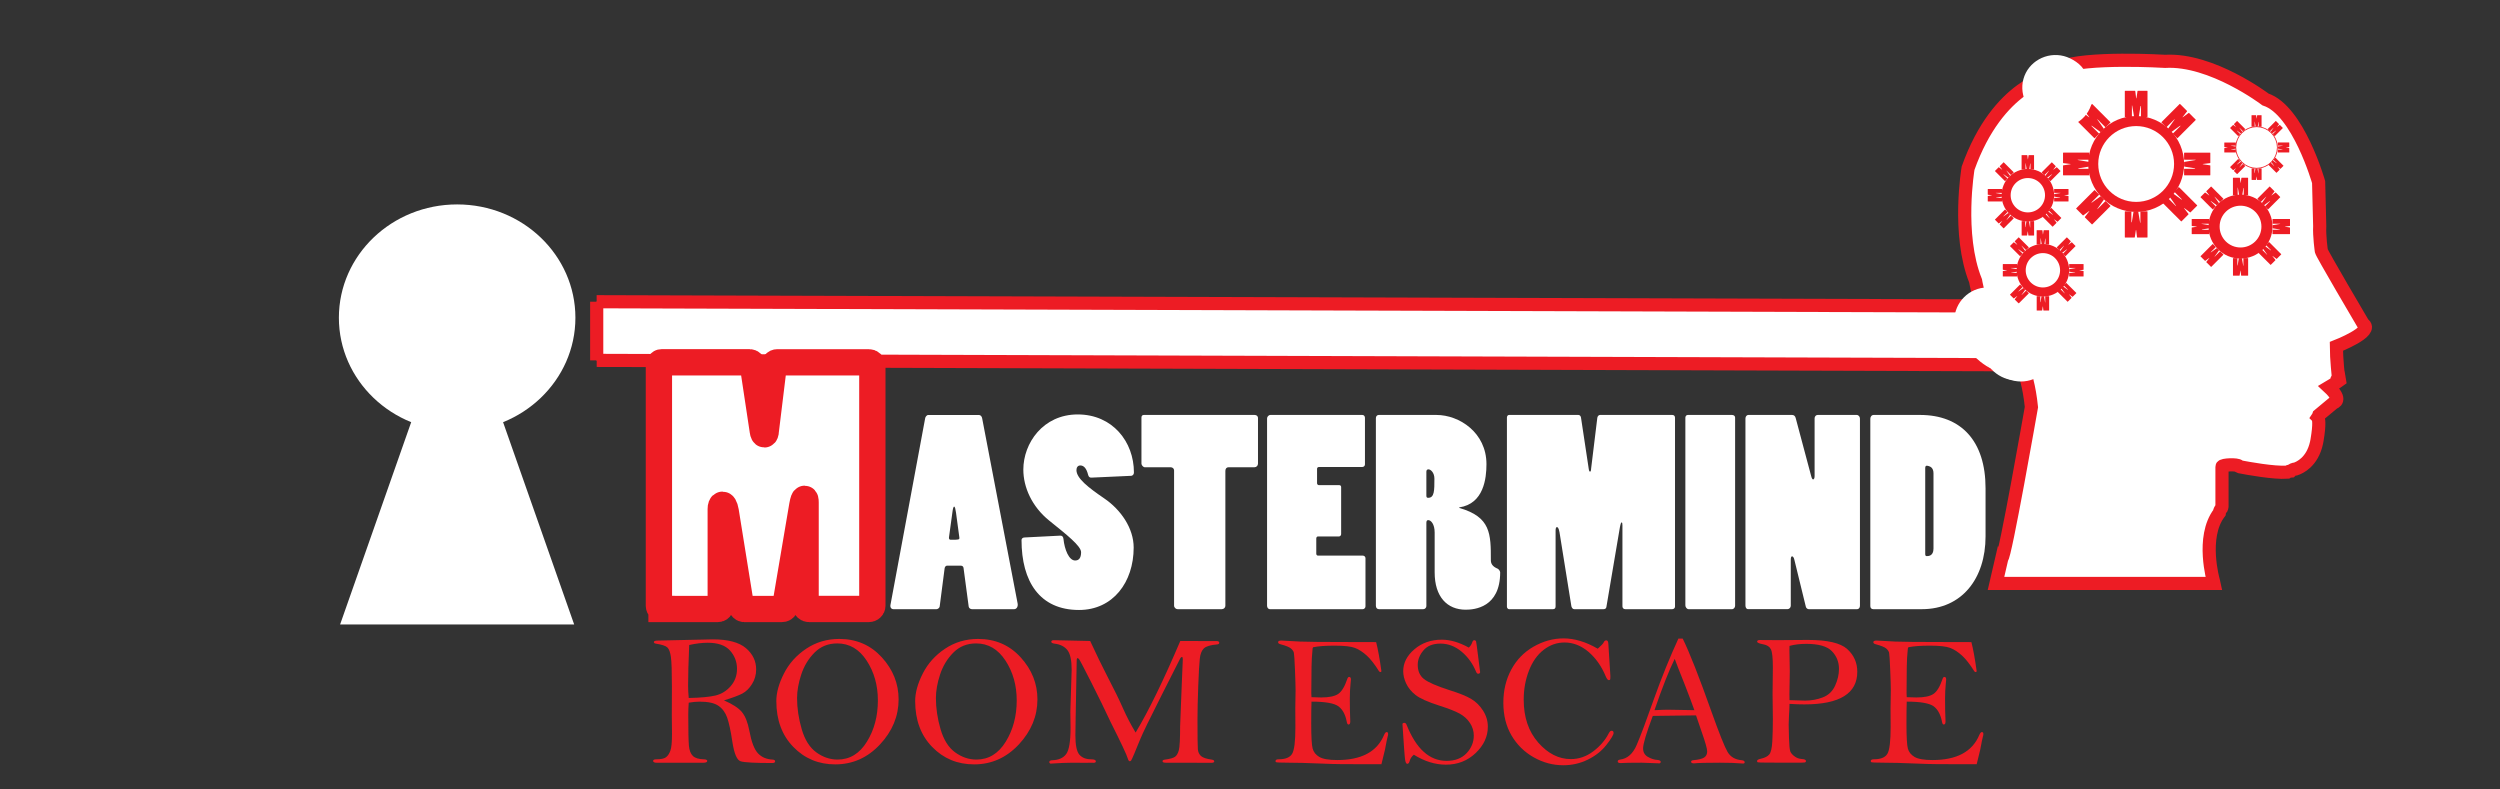 <?xml version="1.0" encoding="utf-8"?>
<!-- Generator: Adobe Illustrator 16.0.0, SVG Export Plug-In . SVG Version: 6.00 Build 0)  -->
<!DOCTYPE svg PUBLIC "-//W3C//DTD SVG 1.1//EN" "http://www.w3.org/Graphics/SVG/1.1/DTD/svg11.dtd">
<svg version="1.1" id="Layer_1" xmlns="http://www.w3.org/2000/svg" xmlns:xlink="http://www.w3.org/1999/xlink" x="0px" y="0px"
	 width="190px" height="60px" viewBox="0 0 190 60" enable-background="new 0 0 190 60" xml:space="preserve">
<rect x="0" y="0" width="190" height="60" fill="#333333" stroke="none"/>
<g>
	<ellipse fill="#FFFFFF" cx="34.743" cy="24.148" rx="8.988" ry="8.612"/>
	<polygon fill="#FFFFFF" points="34.743,22.149 39.189,34.804 43.636,47.457 34.743,47.457 25.849,47.457 30.295,34.804 	"/>
</g>
<g id="XMLID_4_">
	<g>
		<polygon fill="#FFFFFF" points="154.372,23.261 154.372,27.725 45.35,27.389 45.35,22.931 		"/>
	</g>
	<g>
		<polyline fill="none" stroke="#ED1C24" stroke-miterlimit="10" points="45.344,22.931 45.35,22.931 154.372,23.261 		"/>
		<line fill="none" stroke="#ED1C24" stroke-miterlimit="10" x1="45.35" y1="27.389" x2="154.372" y2="27.725"/>
		<line fill="none" stroke="#ED1C24" stroke-miterlimit="10" x1="45.35" y1="22.931" x2="45.35" y2="27.389"/>
		<line fill="none" stroke="#ED1C24" stroke-miterlimit="10" x1="154.372" y1="23.261" x2="154.372" y2="27.725"/>
	</g>
</g>
<path fill="#FFFFFF" stroke="#ED1C24" stroke-miterlimit="10" d="M150.145,21.348c-1.429-3.549-0.571-8.567-0.571-8.567
	c2.284-6.406,6.364-7.017,6.364-7.017c0-0.014,0.002-0.024,0.003-0.038c0.075-0.017,0.14-0.046,0.195-0.086
	c0.086-0.032,0.159-0.081,0.214-0.143c0.102-0.097,0.16-0.229,0.178-0.367c1.942-0.841,8.019-0.468,8.019-0.468
	c3.549-0.204,7.63,2.897,7.63,2.897c2.488,0.815,4.038,6.282,4.038,6.282l0.083,3.345c-0.041,0.735,0.122,1.877,0.122,1.877
	c-0.042,0.081,3.182,5.549,3.182,5.549c0.897,0.571-2.039,1.713-2.039,1.713c0,0.898,0.163,2.435,0.163,2.435
	s-0.272,0.113,0.028,0.038c0.005,0.042,0.014,0.084,0.024,0.125c-0.271,0.197-0.788,0.503-0.788,0.503
	c1.102,1.021,0.367,1.183,0.367,1.183l-1.128,0.939c0,0-0.041,0.125-0.083,0.186c0.074,0.081,0.164,0.452-0.054,1.731
	c-0.012,0.07-0.024,0.139-0.04,0.204c-0.323,1.453-1.28,1.874-1.58,1.973c-0.153,0.01-0.273,0.067-0.361,0.153
	c-0.116,0.007-0.215,0.039-0.293,0.091c-1.005,0.072-3.047-0.307-3.535-0.4c-0.034-0.022-0.072-0.042-0.113-0.057
	c-0.109-0.163-1.299-0.118-1.299,0.035v3.016c-0.004,0.019-0.007,0.038-0.011,0.058c-0.017,0.031-0.029,0.064-0.04,0.099
	c-0.085,0.093-0.136,0.214-0.152,0.34c-1.415,1.858-0.449,5.179-0.449,5.179l0.04,0.185h-16.563l0.449-1.938
	c0.204,0.163,2.243-11.464,2.243-11.464c-0.324-3.166-1.305-4.243-1.305-4.243C150.798,25.428,150.145,21.348,150.145,21.348z"/>
<g>
	<path fill="#FFFFFF" d="M74.388,31.536c0.138,0,0.236,0.118,0.256,0.257l2.696,14.072c0.04,0.217-0.059,0.434-0.275,0.434h-3.189
		c-0.118,0-0.236-0.078-0.255-0.197l-0.394-2.952c-0.02-0.099-0.098-0.158-0.196-0.158h-1.063c-0.079,0-0.158,0.079-0.176,0.197
		l-0.375,2.894c-0.02,0.139-0.158,0.217-0.256,0.217h-3.248c-0.177,0-0.275-0.138-0.236-0.335l2.638-14.191
		c0.02-0.099,0.118-0.236,0.236-0.236H74.388z M72.656,38.957c-0.04-0.276-0.079-0.453-0.138-0.453
		c-0.059,0-0.098,0.139-0.138,0.453l-0.256,1.869c-0.02,0.1,0.02,0.196,0.118,0.196c0.63,0,0.689,0,0.669-0.176L72.656,38.957z"/>
	<path fill="#FFFFFF" d="M82.932,36.3c-0.119,0-0.197-0.06-0.236-0.217c-0.118-0.472-0.315-0.709-0.591-0.709
		c-0.197,0-0.295,0.157-0.295,0.354c0,0.631,0.925,1.339,2.105,2.146c1.279,0.866,2.244,2.283,2.244,3.739
		c0,2.638-1.575,4.745-4.153,4.745c-2.992,0-4.37-2.166-4.37-5.315c0-0.099,0.079-0.196,0.236-0.196l2.716-0.139
		c0.138,0,0.216,0.079,0.236,0.256c0.079,0.788,0.413,1.634,0.886,1.634c0.276,0,0.453-0.177,0.453-0.63
		c0-0.473-1.103-1.339-2.421-2.401c-1.319-1.063-1.969-2.538-1.969-3.877c0-2.008,1.496-4.193,4.134-4.193s4.271,2.067,4.271,4.41
		c0,0.137-0.079,0.256-0.236,0.256L82.932,36.3z"/>
	<path fill="#FFFFFF" d="M89.506,46.299c-0.138,0-0.276-0.119-0.276-0.275V35.748c0-0.137-0.119-0.236-0.256-0.236h-1.968
		c-0.118,0-0.256-0.157-0.256-0.275v-3.503c0-0.118,0.06-0.197,0.177-0.197h8.424c0.138,0,0.256,0.079,0.256,0.236v3.464
		c0,0.157-0.118,0.275-0.275,0.275h-1.968c-0.137,0-0.236,0.1-0.236,0.275v10.256c0,0.137-0.119,0.256-0.276,0.256H89.506z"/>
	<path fill="#FFFFFF" d="M96.298,31.793c0-0.119,0.117-0.257,0.256-0.257h6.987c0.117,0,0.196,0.099,0.196,0.216v3.545
		c0,0.117-0.098,0.196-0.216,0.196h-3.288c-0.078,0-0.137,0.059-0.137,0.138v1.102c0,0.079,0.079,0.138,0.137,0.138h1.556
		c0.079,0,0.138,0.059,0.138,0.138v3.583c0,0.098-0.079,0.177-0.157,0.177h-1.594c-0.079,0-0.139,0.059-0.139,0.158v1.16
		c0,0.079,0.06,0.138,0.118,0.138h3.405c0.139,0,0.217,0.099,0.217,0.197v3.661c0,0.118-0.099,0.217-0.217,0.217h-7.047
		c-0.117,0-0.216-0.119-0.216-0.256V31.793z"/>
	<path fill="#FFFFFF" d="M109.17,31.536c1.732,0,3.801,1.339,3.801,3.74c0,1.063-0.198,3.012-2.068,3.286v0.04
		c2.402,0.688,2.402,1.969,2.402,3.976c0,0.236,0.098,0.473,0.531,0.649c0.099,0.06,0.177,0.197,0.177,0.275
		c0,2.677-1.969,2.835-2.617,2.835c-1.418,0-2.362-0.983-2.362-2.835v-3.03c0-0.63-0.275-0.944-0.492-0.944
		c-0.118,0-0.138,0.098-0.138,0.234v6.3c0,0.117-0.099,0.236-0.236,0.236h-3.365c-0.139,0-0.236-0.099-0.236-0.256V31.772
		c0-0.138,0.098-0.236,0.216-0.236H109.17z M108.403,37.657c0,0.138,0.039,0.177,0.138,0.177c0.474,0,0.474-0.551,0.474-1.456
		c0-0.452-0.277-0.708-0.455-0.708c-0.098,0-0.156,0.059-0.156,0.177V37.657z"/>
	<path fill="#FFFFFF" d="M114.684,46.299c-0.079,0-0.158-0.099-0.158-0.178V31.733c0-0.099,0.06-0.197,0.158-0.197h5.274
		c0.099,0,0.178,0.079,0.197,0.197l0.591,3.917c0.019,0.137,0.059,0.196,0.098,0.196s0.079-0.078,0.079-0.216l0.473-3.879
		c0.02-0.117,0.099-0.216,0.217-0.216h5.471c0.139,0,0.217,0.079,0.217,0.216v14.35c0,0.119-0.098,0.197-0.217,0.197h-3.563
		c-0.118,0-0.216-0.078-0.216-0.217v-6.161c0-0.158-0.02-0.216-0.06-0.216c-0.039,0-0.077,0.078-0.137,0.393l-1.024,6.043
		c-0.02,0.118-0.117,0.158-0.216,0.158h-2.226c-0.098,0-0.177-0.078-0.216-0.217l-0.904-5.63c-0.06-0.334-0.139-0.393-0.197-0.393
		s-0.1,0.098-0.1,0.255v5.768c0,0.139-0.059,0.217-0.196,0.217H114.684z"/>
	<path fill="#FFFFFF" d="M128.345,46.299c-0.138,0-0.257-0.138-0.257-0.295V31.733c0-0.099,0.079-0.197,0.178-0.197h3.366
		c0.137,0,0.236,0.079,0.236,0.197v14.31c0,0.118-0.1,0.256-0.236,0.256H128.345z"/>
	<path fill="#FFFFFF" d="M132.655,31.793c0-0.139,0.1-0.257,0.217-0.257h3.326c0.138,0,0.236,0.079,0.275,0.236l1.182,4.429
		c0.039,0.158,0.099,0.236,0.138,0.236c0.06,0,0.117-0.078,0.117-0.256v-4.389c0-0.139,0.099-0.257,0.236-0.257h2.953
		c0.157,0,0.257,0.138,0.257,0.275v14.231c0,0.137-0.079,0.256-0.218,0.256h-3.681c-0.079,0-0.196-0.078-0.216-0.197l-0.866-3.544
		c-0.04-0.196-0.118-0.274-0.178-0.274s-0.098,0.078-0.098,0.274v3.485c0,0.137-0.117,0.256-0.256,0.256h-2.992
		c-0.118,0-0.197-0.119-0.197-0.275V31.793z"/>
	<path fill="#FFFFFF" d="M142.38,46.299c-0.157,0-0.236-0.099-0.236-0.236V31.831c0-0.157,0.098-0.295,0.256-0.295h3.523
		c3.13,0,4.979,1.988,4.979,5.57v3.661c0,3.188-1.79,5.531-4.842,5.531H142.38z M146.945,35.966c0-0.197-0.059-0.354-0.177-0.454
		c-0.078-0.059-0.236-0.118-0.334-0.118c-0.079,0-0.117,0.06-0.117,0.178v6.534c0,0.118,0.038,0.158,0.117,0.158
		c0.117,0,0.511,0,0.511-0.571V35.966z"/>
</g>
<g>
	<path fill="#ED1C24" d="M55.022,53.229c0.654,0.282,1.108,0.579,1.365,0.889c0.256,0.31,0.445,0.787,0.566,1.433
		c0.159,0.849,0.379,1.418,0.661,1.71c0.281,0.293,0.65,0.448,1.105,0.467c0.127,0.009,0.19,0.055,0.19,0.137
		c0,0.083-0.073,0.125-0.219,0.125c-1.32,0-2.119-0.044-2.4-0.131c-0.28-0.088-0.489-0.569-0.625-1.446
		c-0.127-0.852-0.261-1.476-0.399-1.869c-0.139-0.393-0.361-0.695-0.665-0.903c-0.304-0.211-0.779-0.316-1.424-0.316
		c-0.245,0-0.523,0.027-0.833,0.078c-0.024,0.297-0.036,0.605-0.036,0.926c0,1.208,0.017,1.99,0.049,2.345
		c0.033,0.355,0.133,0.614,0.301,0.777c0.167,0.162,0.446,0.247,0.837,0.257c0.17,0.005,0.255,0.046,0.255,0.123
		c0,0.093-0.104,0.138-0.311,0.138h-3.498c-0.203,0-0.304-0.045-0.304-0.138c0-0.082,0.08-0.123,0.24-0.123
		c0.358,0,0.607-0.054,0.746-0.162c0.139-0.109,0.249-0.276,0.329-0.505s0.12-0.642,0.12-1.24l-0.014-1.44l0.007-2.195
		c0-1.122-0.024-1.862-0.075-2.225c-0.049-0.362-0.138-0.606-0.265-0.731s-0.422-0.222-0.883-0.293
		c-0.099-0.014-0.149-0.055-0.149-0.12c0-0.074,0.099-0.113,0.297-0.113l4.184-0.092c1.154,0,1.992,0.222,2.513,0.664
		c0.521,0.443,0.781,0.984,0.781,1.624c0,0.405-0.105,0.775-0.314,1.108c-0.209,0.335-0.458,0.577-0.746,0.728
		C56.12,52.863,55.658,53.034,55.022,53.229z M52.344,53.047c0.904-0.018,1.583-0.081,2.035-0.189
		c0.453-0.109,0.837-0.347,1.156-0.714c0.318-0.367,0.477-0.804,0.477-1.309c0-0.532-0.176-0.996-0.529-1.392
		c-0.354-0.396-0.919-0.594-1.697-0.594c-0.424,0-0.893,0.057-1.406,0.17c-0.057,1.296-0.085,2.328-0.085,3.095
		C52.294,52.379,52.311,52.689,52.344,53.047z"/>
	<path fill="#ED1C24" d="M59.001,53.281c0-0.638,0.193-1.335,0.58-2.096c0.386-0.762,0.951-1.389,1.692-1.883
		c0.743-0.496,1.58-0.743,2.513-0.743c1.305,0,2.382,0.467,3.233,1.399c0.85,0.934,1.275,1.998,1.275,3.195
		c0,1.271-0.471,2.413-1.414,3.424c-0.942,1.01-2.076,1.516-3.4,1.516c-1.267,0-2.331-0.442-3.19-1.329
		C59.431,55.879,59.001,54.719,59.001,53.281z M60.577,53.051c0,0.769,0.118,1.559,0.353,2.366c0.236,0.809,0.605,1.396,1.109,1.762
		s1.042,0.548,1.617,0.548c0.927,0,1.669-0.452,2.227-1.354c0.558-0.903,0.836-1.949,0.836-3.137c0-1.15-0.284-2.161-0.854-3.031
		c-0.569-0.87-1.313-1.305-2.231-1.305c-0.692,0-1.268,0.231-1.729,0.696c-0.461,0.464-0.797,1.02-1.01,1.666
		C60.683,51.907,60.577,52.504,60.577,53.051z"/>
	<path fill="#ED1C24" d="M69.553,53.281c0-0.638,0.193-1.335,0.579-2.096c0.386-0.762,0.951-1.389,1.692-1.883
		c0.743-0.496,1.58-0.743,2.513-0.743c1.305,0,2.383,0.467,3.233,1.399c0.85,0.934,1.275,1.998,1.275,3.195
		c0,1.271-0.472,2.413-1.413,3.424c-0.943,1.01-2.076,1.516-3.399,1.516c-1.268,0-2.332-0.442-3.191-1.329
		C69.983,55.879,69.553,54.719,69.553,53.281z M71.129,53.051c0,0.769,0.117,1.559,0.353,2.366c0.235,0.809,0.604,1.396,1.108,1.762
		s1.042,0.548,1.617,0.548c0.927,0,1.669-0.452,2.227-1.354c0.558-0.903,0.837-1.949,0.837-3.137c0-1.15-0.285-2.161-0.854-3.031
		c-0.57-0.87-1.313-1.305-2.231-1.305c-0.691,0-1.268,0.231-1.729,0.696c-0.461,0.464-0.798,1.02-1.01,1.666
		C71.235,51.907,71.129,52.504,71.129,53.051z"/>
	<path fill="#ED1C24" d="M82.854,48.716c0.476,1.032,0.92,1.944,1.33,2.736c0.495,0.948,0.88,1.735,1.156,2.363
		c0.276,0.626,0.598,1.247,0.966,1.859c0.977-1.616,2.108-3.937,3.396-6.959l2.813,0.007c0.099,0.015,0.148,0.059,0.148,0.131
		s-0.056,0.114-0.169,0.124c-0.5,0.042-0.833,0.142-1,0.3c-0.167,0.158-0.271,0.422-0.311,0.794
		c-0.04,0.373-0.079,1.065-0.117,2.078c-0.038,1.015-0.057,1.857-0.057,2.531c0,1.295,0.009,2.05,0.028,2.265
		c0.019,0.214,0.099,0.385,0.241,0.513c0.141,0.127,0.417,0.219,0.827,0.275c0.118,0.019,0.177,0.063,0.177,0.135
		c0,0.07-0.073,0.105-0.219,0.105l-2.75-0.008h-0.721c-0.16,0-0.24-0.037-0.24-0.112c0-0.066,0.054-0.105,0.163-0.12
		c0.396-0.052,0.658-0.125,0.788-0.219c0.13-0.095,0.226-0.263,0.29-0.506c0.064-0.243,0.096-0.848,0.096-1.814l0.134-3.395
		l0.07-1.677c0-0.128-0.019-0.191-0.056-0.191c-0.057,0-0.104,0.038-0.142,0.113l-1.4,2.766c-0.896,1.769-1.446,2.899-1.648,3.395
		l-0.439,1.068c-0.137,0.325-0.22,0.504-0.248,0.534c-0.028,0.03-0.062,0.046-0.099,0.046c-0.057,0-0.104-0.062-0.141-0.184
		c-0.084-0.293-0.521-1.222-1.309-2.787c-0.41-0.882-0.901-1.888-1.475-3.021c-0.573-1.131-0.883-1.722-0.93-1.771
		c-0.047-0.049-0.083-0.074-0.106-0.074c-0.047,0-0.071,0.06-0.071,0.177l-0.078,4.283l-0.021,1.412c0,0.749,0.103,1.239,0.307,1.47
		c0.206,0.231,0.499,0.347,0.88,0.347c0.245,0,0.367,0.053,0.367,0.156c0,0.075-0.059,0.112-0.177,0.112l-0.148-0.008l-0.46,0.008
		l-0.997-0.008c-0.434,0-0.992,0.024-1.675,0.071c-0.056-0.038-0.084-0.074-0.084-0.113c0-0.094,0.082-0.144,0.247-0.147
		c0.471-0.015,0.817-0.17,1.039-0.467s0.333-0.963,0.333-1.995l-0.015-1.245l0.099-3.154c0-0.735-0.108-1.239-0.325-1.51
		c-0.217-0.271-0.535-0.434-0.954-0.485c-0.179-0.022-0.269-0.07-0.269-0.145c0-0.082,0.066-0.123,0.199-0.123
		c0.07,0,0.155,0.001,0.254,0.007L82.854,48.716z"/>
	<path fill="#ED1C24" d="M104.586,48.8c0.137,0.528,0.271,1.269,0.403,2.22c-0.022,0.038-0.048,0.057-0.075,0.057
		c-0.032,0-0.066-0.019-0.105-0.057c-0.324-0.522-0.636-0.922-0.933-1.194c-0.298-0.273-0.596-0.468-0.896-0.583
		c-0.299-0.115-0.814-0.174-1.545-0.174c-0.688,0-1.232,0.04-1.634,0.12c-0.037,0.047-0.057,0.134-0.057,0.262
		c0,0.033-0.005,0.091-0.014,0.176c-0.047,0.376-0.071,1.396-0.071,3.062c0,0.07,0.005,0.17,0.015,0.297
		c0.358,0.013,0.604,0.021,0.735,0.021c0.595,0,1.025-0.088,1.291-0.266c0.267-0.178,0.498-0.56,0.697-1.147
		c0.032-0.099,0.079-0.148,0.14-0.148c0.089,0,0.133,0.068,0.133,0.205l-0.027,0.283c-0.039,0.373-0.058,0.758-0.058,1.154
		c0,0.643,0.012,1.221,0.036,1.735c0,0.16-0.044,0.241-0.13,0.241c-0.063,0-0.107-0.057-0.13-0.17
		c-0.099-0.556-0.307-0.956-0.624-1.202c-0.316-0.244-1.004-0.368-2.063-0.368c-0.015,0.345-0.021,0.901-0.021,1.669
		c0,0.994,0.035,1.626,0.106,1.894c0.07,0.269,0.24,0.482,0.509,0.641c0.27,0.157,0.724,0.236,1.365,0.236
		c1.834,0,3.018-0.631,3.551-1.895c0.064-0.155,0.131-0.232,0.201-0.232c0.075,0,0.112,0.052,0.112,0.155
		c0,0.057-0.012,0.117-0.035,0.184c-0.028,0.089-0.097,0.425-0.205,1.004c-0.022,0.122-0.113,0.489-0.269,1.102l-2.961-0.007
		c-0.424,0-1.047-0.018-1.869-0.053c-0.822-0.036-1.55-0.055-2.184-0.056c-0.635-0.003-0.965-0.016-0.993-0.04
		c-0.028-0.023-0.043-0.049-0.043-0.078c0-0.094,0.078-0.141,0.233-0.141c0.523,0,0.867-0.139,1.031-0.417
		c0.166-0.277,0.248-0.953,0.248-2.026l-0.007-1.447l0.021-1.356c0-0.272-0.015-0.79-0.045-1.549
		c-0.031-0.762-0.06-1.195-0.085-1.305c-0.026-0.107-0.099-0.214-0.22-0.32c-0.12-0.106-0.385-0.213-0.795-0.322
		c-0.123-0.032-0.184-0.085-0.184-0.155c0-0.085,0.082-0.127,0.247-0.127l1.441,0.078c0.51,0.023,1.76,0.035,3.754,0.035
		C103.89,48.793,104.559,48.796,104.586,48.8z"/>
	<path fill="#ED1C24" d="M111.632,49.218c0.129-0.128,0.214-0.259,0.256-0.396c0.037-0.113,0.092-0.169,0.162-0.169
		c0.037,0,0.08,0.023,0.128,0.069c0.032,0.171,0.08,0.512,0.142,1.025l0.169,1.329c0,0.084-0.052,0.127-0.155,0.127
		c-0.057,0-0.106-0.047-0.148-0.142c-0.251-0.617-0.62-1.131-1.11-1.541c-0.489-0.405-1.023-0.607-1.604-0.607
		c-0.569,0-0.999,0.172-1.289,0.516s-0.435,0.709-0.435,1.096c0,0.471,0.158,0.831,0.474,1.081s0.966,0.533,1.95,0.849
		c0.726,0.226,1.27,0.445,1.629,0.657c0.361,0.211,0.663,0.509,0.908,0.891c0.246,0.382,0.367,0.792,0.367,1.23
		c0,0.743-0.308,1.41-0.926,1.999c-0.616,0.589-1.373,0.883-2.268,0.883c-0.807,0-1.617-0.252-2.432-0.756
		c-0.16,0.133-0.264,0.289-0.312,0.467c-0.037,0.15-0.098,0.226-0.184,0.226c-0.076,0-0.129-0.096-0.162-0.289
		c-0.033-0.192-0.102-1.107-0.205-2.742c0.019-0.057,0.067-0.084,0.148-0.084c0.071,0,0.127,0.051,0.169,0.154
		c0.727,1.823,1.739,2.735,3.039,2.735c0.646,0,1.15-0.195,1.517-0.583c0.365-0.389,0.548-0.834,0.548-1.339
		c0-0.35-0.099-0.669-0.294-0.961c-0.195-0.293-0.454-0.528-0.777-0.707s-0.832-0.38-1.529-0.602
		c-0.896-0.286-1.505-0.56-1.827-0.815c-0.323-0.258-0.56-0.547-0.711-0.87c-0.15-0.322-0.226-0.635-0.226-0.936
		c0-0.627,0.284-1.184,0.852-1.668c0.567-0.486,1.264-0.729,2.089-0.729c0.311,0,0.637,0.05,0.979,0.148
		C110.903,48.864,111.261,49.015,111.632,49.218z"/>
	<path fill="#ED1C24" d="M121.428,49.303c0.26-0.231,0.409-0.388,0.445-0.468c0.048-0.113,0.116-0.169,0.205-0.169
		c0.095,0,0.146,0.085,0.156,0.254l0.156,2.467c0,0.142-0.007,0.227-0.019,0.259c-0.011,0.029-0.045,0.045-0.103,0.045
		c-0.075,0-0.155-0.102-0.24-0.304c-0.311-0.751-0.744-1.366-1.3-1.845c-0.562-0.476-1.169-0.713-1.823-0.713
		c-0.575,0-1.103,0.184-1.583,0.554s-0.855,0.898-1.121,1.583c-0.267,0.686-0.399,1.423-0.399,2.209
		c0,1.339,0.369,2.426,1.106,3.262c0.737,0.837,1.562,1.254,2.472,1.254c0.616,0,1.185-0.195,1.703-0.586s0.91-0.844,1.174-1.357
		c0.07-0.142,0.144-0.212,0.219-0.212c0.104,0,0.156,0.057,0.156,0.17c0,0.137-0.18,0.436-0.537,0.897
		c-0.359,0.462-0.829,0.837-1.411,1.124s-1.207,0.432-1.877,0.432c-0.787,0-1.536-0.201-2.244-0.603
		c-0.71-0.399-1.271-0.953-1.687-1.66c-0.414-0.706-0.621-1.535-0.621-2.488c0-0.933,0.2-1.773,0.604-2.522s0.971-1.331,1.701-1.745
		c0.731-0.414,1.486-0.623,2.265-0.623c0.414,0,0.839,0.065,1.273,0.195C120.532,48.841,120.976,49.038,121.428,49.303z"/>
	<path fill="#ED1C24" d="M127.559,48.532h0.327c0.526,1.078,1.253,2.923,2.177,5.533c0.599,1.673,1.007,2.698,1.229,3.078
		c0.221,0.379,0.579,0.59,1.069,0.633c0.156,0.014,0.234,0.066,0.234,0.154c0,0.066-0.041,0.1-0.12,0.1l-0.099-0.007
		c-0.435-0.038-0.985-0.058-1.655-0.058c-1.026,0-1.687,0.017-1.978,0.051c-0.146,0-0.22-0.043-0.22-0.128
		c0-0.061,0.055-0.099,0.163-0.112c0.4-0.038,0.678-0.106,0.83-0.205c0.152-0.1,0.229-0.255,0.229-0.467
		c0-0.203-0.144-0.709-0.431-1.52l-0.416-1.216c-0.245,0-1.34,0.015-3.286,0.042c-0.491,1.306-0.737,2.129-0.737,2.47
		c0,0.289,0.122,0.503,0.365,0.644c0.242,0.14,0.48,0.217,0.717,0.23c0.174,0.014,0.262,0.066,0.262,0.158
		c0,0.036-0.028,0.07-0.084,0.104c-0.754-0.034-1.209-0.051-1.364-0.051c-0.793,0-1.324,0.01-1.598,0.029
		c-0.151,0-0.227-0.042-0.227-0.127c0-0.075,0.065-0.123,0.197-0.142c0.542-0.07,0.957-0.438,1.244-1.103
		c0.288-0.665,0.735-1.859,1.344-3.584C126.291,51.472,126.899,49.969,127.559,48.532z M127.278,50.071
		c-0.44,0.896-0.952,2.196-1.537,3.902c0.484-0.024,0.834-0.035,1.046-0.035l1.986,0.035c-0.175-0.49-0.419-1.141-0.734-1.951
		C127.653,51.058,127.399,50.406,127.278,50.071z"/>
	<path fill="#ED1C24" d="M136.002,53.493c0,0.212-0.014,0.529-0.042,0.954c-0.014,0.208-0.021,0.417-0.021,0.628
		c0,0.16,0.009,0.506,0.025,1.036c0.016,0.53,0.049,0.861,0.098,0.993c0.05,0.132,0.158,0.26,0.326,0.381
		c0.167,0.124,0.347,0.189,0.54,0.198c0.216,0.015,0.325,0.064,0.325,0.149c0,0.065-0.033,0.104-0.099,0.116
		c-0.066,0.012-0.315,0.017-0.75,0.017l-1.943-0.006c-0.546,0-0.837-0.009-0.872-0.024c-0.036-0.018-0.053-0.048-0.053-0.096
		c0-0.075,0.088-0.132,0.268-0.17c0.316-0.07,0.536-0.181,0.66-0.331c0.126-0.151,0.202-0.475,0.23-0.972s0.043-1.07,0.043-1.72
		l-0.022-1.885l0.022-2.034c0-0.721-0.05-1.181-0.148-1.381c-0.1-0.2-0.293-0.326-0.58-0.378c-0.311-0.057-0.467-0.125-0.467-0.205
		c0-0.079,0.071-0.121,0.212-0.121l1.399,0.009l2.248-0.016c1.48,0,2.475,0.23,2.986,0.692c0.511,0.461,0.767,1.038,0.767,1.729
		c0,0.824-0.335,1.442-1.004,1.856c-0.669,0.415-1.675,0.622-3.017,0.622C136.808,53.536,136.43,53.521,136.002,53.493z
		 M136.002,53.21c0.693,0.024,1.086,0.036,1.181,0.036c0.48,0,0.933-0.082,1.356-0.248c0.423-0.164,0.734-0.46,0.93-0.888
		c0.195-0.429,0.293-0.853,0.293-1.271c0-0.531-0.181-0.982-0.541-1.352s-1.009-0.554-1.946-0.554c-0.484,0-0.909,0.053-1.272,0.155
		c-0.005,0.17-0.007,0.274-0.007,0.317l0.028,1.622l-0.028,1.729C135.995,52.844,135.997,52.994,136.002,53.21z"/>
	<path fill="#ED1C24" d="M149.826,48.8c0.137,0.528,0.271,1.269,0.403,2.22c-0.023,0.038-0.049,0.057-0.075,0.057
		c-0.034,0-0.068-0.019-0.105-0.057c-0.325-0.522-0.637-0.922-0.933-1.194c-0.299-0.273-0.597-0.468-0.896-0.583
		c-0.3-0.115-0.814-0.174-1.546-0.174c-0.688,0-1.232,0.04-1.633,0.12c-0.038,0.047-0.058,0.134-0.058,0.262
		c0,0.033-0.006,0.091-0.015,0.176c-0.047,0.376-0.069,1.396-0.069,3.062c0,0.07,0.004,0.17,0.014,0.297
		c0.358,0.013,0.604,0.021,0.735,0.021c0.595,0,1.025-0.088,1.292-0.266s0.498-0.56,0.696-1.147c0.032-0.099,0.079-0.148,0.14-0.148
		c0.089,0,0.134,0.068,0.134,0.205l-0.028,0.283c-0.038,0.373-0.057,0.758-0.057,1.154c0,0.643,0.011,1.221,0.036,1.735
		c0,0.16-0.044,0.241-0.13,0.241c-0.065,0-0.107-0.057-0.13-0.17c-0.101-0.556-0.309-0.956-0.624-1.202
		c-0.317-0.244-1.005-0.368-2.064-0.368c-0.014,0.345-0.021,0.901-0.021,1.669c0,0.994,0.035,1.626,0.105,1.894
		c0.072,0.269,0.241,0.482,0.511,0.641c0.268,0.157,0.723,0.236,1.364,0.236c1.834,0,3.018-0.631,3.55-1.895
		c0.065-0.155,0.134-0.232,0.203-0.232c0.075,0,0.112,0.052,0.112,0.155c0,0.057-0.013,0.117-0.035,0.184
		c-0.029,0.089-0.097,0.425-0.205,1.004c-0.024,0.122-0.113,0.489-0.269,1.102l-2.962-0.007c-0.425,0-1.047-0.018-1.869-0.053
		c-0.822-0.036-1.551-0.055-2.184-0.056c-0.634-0.003-0.966-0.016-0.993-0.04c-0.029-0.023-0.043-0.049-0.043-0.078
		c0-0.094,0.078-0.141,0.233-0.141c0.523,0,0.867-0.139,1.032-0.417c0.165-0.277,0.247-0.953,0.247-2.026l-0.007-1.447l0.021-1.356
		c0-0.272-0.015-0.79-0.046-1.549c-0.031-0.762-0.06-1.195-0.084-1.305c-0.027-0.107-0.1-0.214-0.221-0.32
		c-0.119-0.106-0.385-0.213-0.795-0.322c-0.122-0.032-0.184-0.085-0.184-0.155c0-0.085,0.082-0.127,0.248-0.127l1.441,0.078
		c0.509,0.023,1.76,0.035,3.753,0.035C149.129,48.793,149.798,48.796,149.826,48.8z"/>
</g>
<g>
	<path fill="#FFFFFF" stroke="#ED1C24" stroke-width="2" stroke-miterlimit="10" d="M50.277,46.282c-0.1,0-0.2-0.126-0.2-0.226
		V27.786c0-0.125,0.075-0.25,0.2-0.25h6.698c0.125,0,0.225,0.1,0.25,0.25l0.75,4.974c0.024,0.176,0.074,0.25,0.125,0.25
		c0.05,0,0.099-0.1,0.099-0.275l0.601-4.923c0.025-0.15,0.125-0.275,0.275-0.275h6.948c0.175,0,0.276,0.1,0.276,0.275v18.221
		c0,0.149-0.125,0.25-0.276,0.25h-4.523c-0.15,0-0.275-0.101-0.275-0.275v-7.823c0-0.2-0.025-0.275-0.074-0.275
		c-0.051,0-0.101,0.101-0.175,0.5l-1.3,7.673c-0.025,0.15-0.149,0.201-0.275,0.201h-2.825c-0.125,0-0.224-0.101-0.273-0.275
		l-1.15-7.148c-0.077-0.426-0.176-0.5-0.25-0.5c-0.076,0-0.126,0.125-0.126,0.324v7.324c0,0.175-0.075,0.275-0.25,0.275H50.277z"/>
</g>
<g>
	<path fill="#ED1C24" d="M155.047,22.512c0.01,0,0.015,0.006,0.015,0.017v0.426c0,0.011,0.003,0.019,0.008,0.019
		c0.004,0,0.009-0.004,0.014-0.029l0.066-0.417c0.004-0.01,0.009-0.017,0.017-0.017h0.164c0.008,0,0.016,0.003,0.017,0.012
		l0.075,0.447c0.005,0.023,0.009,0.029,0.011,0.029c0.003,0,0.005-0.004,0.005-0.017v-0.455c0-0.01,0.007-0.017,0.016-0.017h0.264
		c0.009,0,0.016,0.006,0.016,0.015v1.062c0,0.01-0.006,0.016-0.016,0.016h-0.405c-0.008,0-0.015-0.007-0.016-0.016l-0.035-0.287
		c0-0.011-0.002-0.017-0.006-0.017c-0.003,0-0.006,0.005-0.007,0.015l-0.044,0.291c-0.002,0.008-0.007,0.014-0.015,0.014h-0.391
		c-0.007,0-0.011-0.007-0.011-0.014v-1.064c0-0.006,0.005-0.014,0.011-0.014H155.047z"/>
</g>
<path fill="#FFFFFF" d="M156.493,5.101c-0.102,0-0.177,0.04-0.227,0.101c-0.042-0.007-0.086-0.007-0.131,0.002
	c-0.167,0.035-0.33,0.09-0.489,0.153c-0.003,0.001-0.006,0.003-0.009,0.004c-0.136,0.119-0.302,0.208-0.502,0.254
	c-0.072,0.043-0.146,0.086-0.221,0.128c-0.058,0.058-0.126,0.108-0.197,0.152c-0.057,0.063-0.122,0.121-0.194,0.17
	c-0.003,0.006-0.007,0.012-0.009,0.019c-0.014,0.002-0.025,0.009-0.038,0.012c-0.037,0.022-0.075,0.043-0.116,0.062l-0.001,0.001
	c-0.013,0.012-0.023,0.025-0.033,0.04c0,0.001,0,0.001-0.002,0.002c-0.009,0.014-0.017,0.028-0.024,0.044
	c0,0.002-0.001,0.003-0.002,0.005c-0.006,0.014-0.011,0.029-0.016,0.044v0.003c-0.354,0.04-0.343,0.607,0.038,0.607
	c0.159,0,0.253-0.099,0.284-0.218c0.007-0.001,0.016-0.001,0.024-0.002c0.006-0.001,0.013-0.003,0.02-0.005
	c0.013-0.004,0.024-0.007,0.037-0.012c0.007-0.003,0.014-0.006,0.02-0.009c0.01-0.005,0.019-0.011,0.026-0.016
	s0.015-0.01,0.021-0.015c0.006-0.004,0.012-0.01,0.017-0.015c0.04-0.039,0.067-0.089,0.081-0.144
	c0.063-0.011,0.124-0.039,0.176-0.083c0.208-0.173,0.465-0.27,0.686-0.427c0.032,0.002,0.065,0,0.099-0.014
	c0.159-0.063,0.32-0.118,0.489-0.153c0.058-0.013,0.105-0.044,0.144-0.087c0.016,0.003,0.032,0.005,0.051,0.005
	C156.888,5.713,156.888,5.101,156.493,5.101z"/>
<circle fill="#ED1C24" cx="162.348" cy="12.463" r="3.644"/>
<g>
	<path fill="#ED1C24" d="M162.737,8.894c-0.018,0-0.025-0.011-0.025-0.029V8.086c0-0.021-0.006-0.035-0.015-0.035
		c-0.007,0-0.018,0.009-0.026,0.054l-0.122,0.76c-0.006,0.018-0.017,0.029-0.029,0.029h-0.299c-0.015,0-0.028-0.005-0.03-0.021
		l-0.139-0.815c-0.009-0.043-0.013-0.054-0.018-0.054c-0.007,0-0.009,0.008-0.009,0.029v0.832c0,0.018-0.014,0.029-0.029,0.029
		h-0.48c-0.016,0-0.03-0.011-0.03-0.026V6.931c0-0.019,0.011-0.03,0.03-0.03h0.738c0.016,0,0.026,0.013,0.028,0.03l0.064,0.523
		c0,0.019,0.005,0.029,0.011,0.029c0.005,0,0.011-0.009,0.014-0.027l0.079-0.529c0.004-0.016,0.013-0.026,0.026-0.026h0.713
		c0.013,0,0.021,0.013,0.021,0.026V8.87c0,0.011-0.011,0.024-0.021,0.024H162.737z"/>
</g>
<g>
	<path fill="#ED1C24" d="M165.146,10.181c-0.013-0.013-0.013-0.025,0.002-0.04l0.551-0.55c0.014-0.015,0.02-0.028,0.014-0.034
		c-0.005-0.005-0.018-0.008-0.056,0.019l-0.625,0.452c-0.016,0.01-0.031,0.01-0.04,0l-0.212-0.213
		c-0.01-0.009-0.016-0.021-0.006-0.035l0.479-0.675c0.024-0.036,0.027-0.046,0.024-0.051c-0.004-0.003-0.013,0-0.027,0.015
		l-0.589,0.588c-0.012,0.013-0.029,0.012-0.04,0l-0.34-0.339c-0.012-0.011-0.015-0.029-0.002-0.04l1.369-1.37
		c0.014-0.013,0.028-0.013,0.042,0l0.522,0.522c0.011,0.011,0.01,0.028,0,0.041l-0.325,0.416c-0.014,0.013-0.018,0.023-0.014,0.028
		c0.005,0.003,0.014,0.002,0.028-0.01l0.431-0.317c0.013-0.009,0.027-0.009,0.037,0l0.504,0.503c0.01,0.01,0.006,0.024-0.004,0.033
		l-1.374,1.374c-0.007,0.008-0.024,0.01-0.031,0.002L165.146,10.181z"/>
</g>
<g>
	<path fill="#ED1C24" d="M165.992,12.853c0-0.02,0.011-0.026,0.03-0.026h0.778c0.021,0,0.033-0.005,0.033-0.013
		s-0.007-0.02-0.053-0.027l-0.759-0.122c-0.02-0.005-0.03-0.017-0.03-0.029v-0.301c0-0.014,0.006-0.027,0.021-0.03l0.815-0.138
		c0.043-0.008,0.054-0.014,0.054-0.018c0-0.005-0.008-0.008-0.029-0.008h-0.831c-0.02,0-0.03-0.014-0.03-0.03v-0.48
		c0-0.016,0.011-0.03,0.026-0.03h1.938c0.019,0,0.029,0.012,0.029,0.03v0.738c0,0.017-0.013,0.026-0.029,0.029l-0.523,0.064
		c-0.018,0-0.029,0.006-0.029,0.01c0,0.006,0.008,0.012,0.027,0.014l0.528,0.079c0.016,0.003,0.026,0.014,0.026,0.027v0.712
		c0,0.013-0.013,0.022-0.026,0.022h-1.942c-0.011,0-0.024-0.01-0.024-0.022V12.853z"/>
</g>
<g>
	<path fill="#ED1C24" d="M158.781,13.304c0,0.012-0.013,0.022-0.022,0.022h-1.943c-0.014,0-0.026-0.009-0.026-0.022v-0.712
		c0-0.013,0.011-0.023,0.026-0.027l0.528-0.079c0.02-0.002,0.027-0.008,0.027-0.014c0-0.004-0.011-0.01-0.029-0.01l-0.524-0.064
		c-0.016-0.003-0.028-0.013-0.028-0.029V11.63c0-0.018,0.011-0.03,0.028-0.03h1.938c0.018,0,0.026,0.014,0.026,0.03v0.48
		c0,0.016-0.009,0.03-0.028,0.03h-0.832c-0.021,0-0.029,0.003-0.029,0.008c0,0.004,0.011,0.01,0.054,0.018l0.815,0.138
		c0.016,0.003,0.021,0.016,0.021,0.03v0.301c0,0.012-0.009,0.024-0.028,0.029l-0.761,0.122c-0.045,0.008-0.053,0.02-0.053,0.027
		s0.013,0.013,0.034,0.013h0.779c0.02,0,0.028,0.007,0.028,0.026V13.304z"/>
</g>
<g>
	<path fill="#ED1C24" d="M161.959,16.06c0.019,0,0.026,0.011,0.026,0.03v0.779c0,0.02,0.006,0.033,0.014,0.033
		s0.018-0.007,0.026-0.053l0.122-0.759c0.006-0.019,0.017-0.03,0.029-0.03h0.3c0.014,0,0.027,0.005,0.029,0.021l0.139,0.815
		c0.008,0.043,0.014,0.054,0.02,0.054c0.004,0,0.007-0.008,0.007-0.029V16.09c0-0.019,0.014-0.03,0.03-0.03h0.48
		c0.016,0,0.029,0.011,0.029,0.026v1.938c0,0.018-0.011,0.029-0.029,0.029h-0.738c-0.017,0-0.026-0.013-0.03-0.029l-0.063-0.523
		c0-0.019-0.005-0.029-0.011-0.029s-0.012,0.008-0.014,0.026l-0.08,0.529c-0.002,0.016-0.013,0.026-0.026,0.026h-0.712
		c-0.014,0-0.021-0.013-0.021-0.026v-1.943c0-0.011,0.011-0.024,0.021-0.024H161.959z"/>
</g>
<g>
	<path fill="#ED1C24" d="M159.201,10.501c-0.009,0.007-0.025,0.005-0.033-0.002l-1.374-1.374c-0.009-0.009-0.013-0.023-0.003-0.033
		l0.503-0.503c0.01-0.009,0.025-0.009,0.039,0l0.43,0.317c0.015,0.012,0.024,0.013,0.027,0.01c0.004-0.004,0-0.015-0.013-0.028
		l-0.325-0.416c-0.009-0.013-0.011-0.03,0-0.041l0.522-0.522c0.013-0.013,0.028-0.013,0.042,0l1.369,1.37
		c0.012,0.011,0.009,0.029-0.001,0.04l-0.341,0.339c-0.011,0.012-0.027,0.013-0.042,0l-0.587-0.588
		c-0.016-0.015-0.023-0.018-0.026-0.015c-0.004,0.004,0,0.015,0.024,0.051l0.479,0.675c0.01,0.013,0.004,0.025-0.005,0.035
		l-0.213,0.213c-0.01,0.01-0.024,0.01-0.042,0l-0.624-0.452c-0.037-0.026-0.049-0.023-0.056-0.019c-0.006,0.005,0,0.019,0.016,0.034
		l0.551,0.55c0.013,0.014,0.014,0.026,0.001,0.04L159.201,10.501z"/>
</g>
<g>
	<path fill="#ED1C24" d="M165.574,14.225c0.008-0.008,0.023-0.005,0.031,0.001l1.374,1.374c0.01,0.01,0.014,0.025,0.004,0.033
		l-0.504,0.504c-0.008,0.01-0.024,0.01-0.036,0l-0.432-0.318c-0.014-0.01-0.024-0.013-0.028-0.009c-0.003,0.004,0,0.015,0.015,0.028
		l0.324,0.415c0.009,0.014,0.012,0.031,0,0.042l-0.522,0.522c-0.014,0.014-0.028,0.014-0.042,0l-1.37-1.37
		c-0.011-0.012-0.009-0.028,0.002-0.04l0.341-0.339c0.012-0.012,0.028-0.014,0.042,0l0.587,0.587
		c0.016,0.015,0.022,0.02,0.026,0.015c0.004-0.003,0-0.015-0.024-0.051l-0.479-0.674c-0.009-0.013-0.004-0.026,0.005-0.036
		l0.213-0.212c0.01-0.009,0.023-0.008,0.041,0l0.625,0.451c0.036,0.026,0.051,0.025,0.056,0.02s0-0.02-0.016-0.033l-0.55-0.551
		c-0.013-0.013-0.016-0.027-0.003-0.041L165.574,14.225z"/>
</g>
<g>
	<path fill="#ED1C24" d="M159.52,14.773c0.013,0.013,0.012,0.026-0.001,0.04l-0.551,0.551c-0.016,0.015-0.021,0.028-0.016,0.033
		c0.007,0.006,0.019,0.008,0.056-0.019l0.624-0.451c0.018-0.01,0.032-0.01,0.042-0.001l0.213,0.213
		c0.009,0.009,0.015,0.022,0.005,0.036l-0.479,0.674c-0.024,0.036-0.028,0.047-0.024,0.051c0.003,0.004,0.011,0,0.026-0.015
		l0.587-0.588c0.015-0.013,0.031-0.011,0.042,0l0.341,0.34c0.01,0.01,0.013,0.028,0.001,0.039l-1.369,1.37
		c-0.014,0.013-0.029,0.013-0.042,0l-0.522-0.522c-0.011-0.01-0.009-0.028,0-0.041l0.325-0.416c0.013-0.013,0.017-0.024,0.013-0.028
		c-0.003-0.003-0.013-0.001-0.027,0.01l-0.43,0.317c-0.014,0.01-0.029,0.01-0.039,0l-0.503-0.504
		c-0.01-0.009-0.006-0.023,0.003-0.032l1.374-1.375c0.008-0.007,0.024-0.009,0.033-0.001L159.52,14.773z"/>
</g>
<circle fill="#FFFFFF" stroke="#FFFFFF" stroke-miterlimit="10" cx="162.348" cy="12.463" r="2.382"/>
<circle fill="#ED1C24" cx="155.26" cy="20.541" r="1.997"/>
<g>
	<path fill="#ED1C24" d="M155.474,18.584c-0.01,0-0.015-0.005-0.015-0.016v-0.427c0-0.011-0.003-0.019-0.008-0.019
		c-0.003,0-0.01,0.004-0.014,0.03l-0.067,0.417c-0.003,0.01-0.009,0.016-0.016,0.016h-0.165c-0.008,0-0.015-0.002-0.017-0.011
		l-0.075-0.447c-0.004-0.024-0.008-0.03-0.011-0.03c-0.002,0-0.004,0.005-0.004,0.017v0.456c0,0.01-0.007,0.016-0.016,0.016h-0.265
		c-0.009,0-0.015-0.005-0.015-0.014v-1.063c0-0.01,0.005-0.016,0.015-0.016h0.405c0.009,0,0.015,0.007,0.018,0.016l0.033,0.288
		c0,0.01,0.003,0.016,0.007,0.016c0.002,0,0.005-0.004,0.007-0.015l0.044-0.29c0.001-0.009,0.007-0.015,0.014-0.015h0.392
		c0.007,0,0.011,0.007,0.011,0.015v1.064c0,0.006-0.006,0.013-0.011,0.013H155.474z"/>
</g>
<g>
	<path fill="#ED1C24" d="M156.793,19.291c-0.007-0.008-0.007-0.015,0.001-0.022l0.302-0.302c0.008-0.009,0.011-0.016,0.008-0.02
		c-0.002-0.002-0.009-0.003-0.03,0.011l-0.342,0.247c-0.011,0.005-0.018,0.005-0.022,0l-0.117-0.116
		c-0.006-0.005-0.008-0.012-0.003-0.02l0.263-0.369c0.014-0.02,0.015-0.026,0.014-0.028c-0.002-0.002-0.007,0-0.015,0.008
		l-0.322,0.323c-0.007,0.007-0.017,0.006-0.022,0l-0.187-0.186c-0.007-0.007-0.008-0.016-0.002-0.023l0.751-0.75
		c0.007-0.007,0.016-0.007,0.022,0l0.287,0.287c0.006,0.006,0.006,0.016,0,0.023L157.2,18.58c-0.008,0.007-0.009,0.013-0.008,0.016
		c0.002,0.002,0.008,0.001,0.017-0.005l0.234-0.175c0.007-0.004,0.016-0.004,0.021,0l0.275,0.277
		c0.005,0.004,0.003,0.012-0.002,0.018l-0.752,0.753c-0.005,0.004-0.015,0.005-0.018,0.001L156.793,19.291z"/>
</g>
<g>
	<path fill="#ED1C24" d="M157.258,20.754c0-0.01,0.005-0.014,0.016-0.014h0.427c0.012,0,0.019-0.003,0.019-0.008
		c0-0.004-0.004-0.01-0.028-0.014l-0.417-0.067c-0.011-0.003-0.016-0.008-0.016-0.016v-0.164c0-0.008,0.004-0.015,0.011-0.017
		l0.448-0.075c0.023-0.004,0.028-0.007,0.028-0.011c0-0.002-0.004-0.004-0.016-0.004h-0.456c-0.011,0-0.016-0.007-0.016-0.016
		v-0.264c0-0.009,0.005-0.016,0.014-0.016h1.063c0.01,0,0.017,0.006,0.017,0.016v0.405c0,0.009-0.008,0.015-0.017,0.016
		l-0.287,0.035c-0.011,0-0.016,0.004-0.016,0.006c0,0.003,0.004,0.005,0.014,0.007l0.29,0.044c0.009,0.002,0.016,0.007,0.016,0.014
		v0.391c0,0.007-0.008,0.011-0.016,0.011h-1.064c-0.006,0-0.013-0.006-0.013-0.011V20.754z"/>
</g>
<g>
	<path fill="#ED1C24" d="M153.305,21.002c0,0.005-0.007,0.011-0.013,0.011h-1.063c-0.009,0-0.016-0.004-0.016-0.011v-0.391
		c0-0.007,0.006-0.012,0.016-0.014l0.289-0.044c0.011-0.001,0.015-0.003,0.015-0.007c0-0.002-0.006-0.006-0.017-0.006l-0.286-0.035
		c-0.01-0.001-0.017-0.007-0.017-0.016v-0.405c0-0.01,0.006-0.016,0.017-0.016h1.062c0.009,0,0.014,0.007,0.014,0.016v0.264
		c0,0.009-0.005,0.016-0.016,0.016h-0.456c-0.011,0-0.016,0.002-0.016,0.004c0,0.004,0.006,0.006,0.029,0.011l0.447,0.075
		c0.009,0.002,0.011,0.009,0.011,0.017v0.164c0,0.008-0.005,0.013-0.016,0.016l-0.416,0.067c-0.025,0.004-0.029,0.01-0.029,0.014
		c0,0.005,0.007,0.008,0.02,0.008h0.426c0.011,0,0.016,0.004,0.016,0.014V21.002z"/>
</g>
<g>
	<path fill="#ED1C24" d="M153.535,19.465c-0.005,0.004-0.015,0.003-0.018-0.001l-0.753-0.753c-0.005-0.005-0.008-0.013-0.003-0.018
		l0.276-0.277c0.006-0.004,0.014-0.004,0.021,0l0.236,0.175c0.009,0.006,0.014,0.007,0.016,0.005c0.002-0.002,0-0.009-0.007-0.016
		l-0.18-0.227c-0.005-0.007-0.005-0.017,0-0.023l0.287-0.287c0.007-0.007,0.016-0.007,0.022,0l0.752,0.75
		c0.005,0.007,0.004,0.016-0.002,0.023l-0.186,0.186c-0.007,0.006-0.016,0.007-0.023,0l-0.322-0.323
		c-0.009-0.008-0.013-0.01-0.015-0.008c-0.002,0.001,0,0.008,0.013,0.028l0.264,0.369c0.005,0.008,0.002,0.015-0.003,0.02
		l-0.117,0.116c-0.005,0.005-0.013,0.005-0.022,0l-0.342-0.247c-0.021-0.014-0.028-0.013-0.03-0.011
		c-0.004,0.004,0,0.011,0.008,0.02l0.301,0.302c0.008,0.007,0.009,0.014,0.002,0.022L153.535,19.465z"/>
</g>
<g>
	<path fill="#ED1C24" d="M157.028,21.506c0.004-0.004,0.014-0.003,0.018,0.002l0.752,0.752c0.005,0.005,0.008,0.014,0.004,0.019
		l-0.277,0.275c-0.006,0.005-0.014,0.005-0.021,0l-0.235-0.174c-0.009-0.006-0.015-0.007-0.016-0.004
		c-0.002,0.001,0,0.008,0.007,0.015l0.179,0.228c0.005,0.007,0.005,0.017,0,0.023l-0.287,0.286c-0.007,0.008-0.015,0.008-0.021,0
		l-0.752-0.75c-0.006-0.006-0.005-0.015,0.001-0.022l0.188-0.187c0.006-0.006,0.015-0.007,0.021,0l0.322,0.322
		c0.009,0.009,0.013,0.011,0.015,0.009c0.002-0.002,0-0.009-0.013-0.028l-0.263-0.37c-0.006-0.007-0.002-0.014,0.003-0.019
		l0.116-0.117c0.005-0.004,0.014-0.004,0.022,0l0.342,0.248c0.021,0.014,0.028,0.013,0.032,0.01c0.002-0.003,0-0.011-0.009-0.02
		l-0.302-0.301c-0.007-0.007-0.009-0.015-0.002-0.022L157.028,21.506z"/>
</g>
<g>
	<path fill="#ED1C24" d="M153.71,21.807c0.007,0.007,0.006,0.014-0.002,0.021l-0.301,0.303c-0.008,0.008-0.012,0.015-0.008,0.019
		c0.002,0.003,0.009,0.004,0.03-0.011l0.342-0.247c0.01-0.005,0.018-0.005,0.022,0l0.117,0.116c0.005,0.005,0.008,0.013,0.003,0.02
		l-0.264,0.37c-0.013,0.019-0.015,0.025-0.013,0.027c0.002,0.003,0.006,0,0.015-0.008l0.322-0.323c0.008-0.006,0.017-0.005,0.023,0
		l0.186,0.187c0.006,0.006,0.007,0.016,0.002,0.022l-0.752,0.75c-0.007,0.007-0.016,0.007-0.022,0l-0.287-0.286
		c-0.005-0.007-0.005-0.016,0-0.022l0.18-0.228c0.007-0.007,0.009-0.013,0.007-0.015c-0.002-0.002-0.007-0.001-0.016,0.004
		l-0.236,0.175c-0.007,0.005-0.015,0.005-0.021,0l-0.276-0.276c-0.005-0.005-0.002-0.013,0.003-0.019l0.753-0.753
		c0.003-0.003,0.013-0.004,0.018-0.001L153.71,21.807z"/>
</g>
<circle fill="#FFFFFF" cx="155.26" cy="20.541" r="1.306"/>
<circle fill="#ED1C24" cx="170.28" cy="17.221" r="2.431"/>
<g>
	<path fill="#ED1C24" d="M170.54,14.84c-0.013,0-0.018-0.007-0.018-0.019v-0.52c0-0.014-0.004-0.023-0.01-0.023
		s-0.012,0.005-0.018,0.036l-0.082,0.507c-0.003,0.011-0.011,0.019-0.02,0.019h-0.199c-0.009,0-0.019-0.004-0.02-0.014l-0.093-0.543
		c-0.006-0.029-0.009-0.036-0.013-0.036c-0.003,0-0.005,0.005-0.005,0.02v0.555c0,0.011-0.009,0.019-0.02,0.019h-0.32
		c-0.011,0-0.02-0.007-0.02-0.018v-1.292c0-0.013,0.007-0.021,0.02-0.021h0.492c0.011,0,0.018,0.009,0.02,0.021l0.042,0.349
		c0,0.012,0.004,0.02,0.008,0.02c0.003,0,0.007-0.005,0.009-0.018l0.054-0.354c0.001-0.01,0.009-0.018,0.018-0.018h0.475
		c0.009,0,0.015,0.009,0.015,0.018v1.296c0,0.008-0.007,0.016-0.015,0.016H170.54z"/>
</g>
<g>
	<path fill="#ED1C24" d="M172.146,15.698c-0.009-0.008-0.009-0.017,0-0.026l0.368-0.367c0.01-0.01,0.014-0.019,0.01-0.023
		c-0.004-0.003-0.013-0.005-0.037,0.013l-0.417,0.3c-0.011,0.006-0.021,0.006-0.027,0.001l-0.142-0.142
		c-0.006-0.006-0.011-0.015-0.004-0.023l0.319-0.45c0.017-0.024,0.02-0.033,0.017-0.034c-0.002-0.003-0.008,0-0.018,0.01
		l-0.392,0.392c-0.009,0.009-0.021,0.008-0.028,0l-0.226-0.227c-0.009-0.007-0.009-0.02-0.002-0.026l0.913-0.914
		c0.009-0.009,0.02-0.009,0.028,0l0.348,0.348c0.009,0.008,0.007,0.019,0,0.028l-0.216,0.277c-0.009,0.009-0.013,0.016-0.009,0.018
		c0.002,0.003,0.009,0.002,0.019-0.006l0.286-0.212c0.009-0.006,0.02-0.006,0.025,0l0.336,0.337
		c0.006,0.006,0.004,0.016-0.003,0.022l-0.916,0.916c-0.005,0.005-0.016,0.007-0.021,0.001L172.146,15.698z"/>
</g>
<g>
	<path fill="#ED1C24" d="M172.711,17.48c0-0.013,0.007-0.018,0.019-0.018h0.52c0.014,0,0.022-0.004,0.022-0.009
		c0-0.005-0.005-0.013-0.035-0.018l-0.507-0.082c-0.012-0.004-0.019-0.011-0.019-0.02v-0.201c0-0.009,0.003-0.018,0.014-0.02
		l0.544-0.092c0.028-0.005,0.035-0.009,0.035-0.012s-0.006-0.005-0.02-0.005h-0.555c-0.012,0-0.019-0.009-0.019-0.02v-0.321
		c0-0.01,0.007-0.02,0.018-0.02h1.292c0.013,0,0.02,0.008,0.02,0.02v0.493c0,0.011-0.009,0.019-0.02,0.02l-0.349,0.042
		c-0.014,0-0.02,0.003-0.02,0.008c0,0.003,0.004,0.007,0.018,0.009l0.353,0.053c0.011,0.002,0.018,0.009,0.018,0.019v0.475
		c0,0.009-0.009,0.014-0.018,0.014h-1.296c-0.007,0-0.016-0.008-0.016-0.014V17.48z"/>
</g>
<g>
	<path fill="#ED1C24" d="M167.901,17.782c0,0.006-0.01,0.014-0.017,0.014h-1.296c-0.008,0-0.018-0.005-0.018-0.014v-0.475
		c0-0.01,0.007-0.017,0.018-0.019l0.354-0.053c0.013-0.001,0.019-0.005,0.019-0.009c0-0.004-0.009-0.008-0.021-0.008l-0.349-0.042
		c-0.011-0.001-0.021-0.009-0.021-0.02v-0.493c0-0.012,0.007-0.02,0.021-0.02h1.291c0.011,0,0.019,0.01,0.019,0.02v0.321
		c0,0.011-0.008,0.02-0.021,0.02h-0.554c-0.015,0-0.02,0.002-0.02,0.005s0.007,0.007,0.035,0.012l0.545,0.092
		c0.01,0.002,0.014,0.011,0.014,0.02v0.201c0,0.009-0.008,0.016-0.021,0.02l-0.507,0.082c-0.029,0.005-0.035,0.012-0.035,0.018
		c0,0.005,0.009,0.009,0.023,0.009h0.519c0.013,0,0.021,0.005,0.021,0.018V17.782z"/>
</g>
<g>
	<path fill="#ED1C24" d="M170.021,19.619c0.013,0,0.018,0.008,0.018,0.02v0.52c0,0.013,0.003,0.022,0.009,0.022
		c0.005,0,0.013-0.004,0.018-0.035l0.081-0.507c0.003-0.012,0.011-0.02,0.02-0.02h0.201c0.009,0,0.018,0.003,0.02,0.015l0.092,0.544
		c0.005,0.028,0.009,0.036,0.012,0.036c0.004,0,0.006-0.005,0.006-0.02v-0.554c0-0.012,0.01-0.02,0.02-0.02h0.32
		c0.012,0,0.021,0.008,0.021,0.018v1.292c0,0.012-0.007,0.02-0.021,0.02h-0.492c-0.011,0-0.018-0.009-0.02-0.02l-0.043-0.349
		c0-0.012-0.004-0.019-0.007-0.019c-0.004,0-0.008,0.005-0.009,0.017l-0.053,0.354c-0.002,0.01-0.009,0.018-0.018,0.018h-0.476
		c-0.009,0-0.014-0.009-0.014-0.018v-1.296c0-0.008,0.007-0.017,0.014-0.017H170.021z"/>
</g>
<g>
	<path fill="#ED1C24" d="M168.18,15.911c-0.005,0.006-0.017,0.004-0.021-0.001l-0.915-0.916c-0.008-0.007-0.009-0.017-0.004-0.022
		l0.337-0.337c0.006-0.006,0.016-0.006,0.024,0l0.287,0.212c0.01,0.008,0.017,0.009,0.019,0.006c0.003-0.002,0-0.009-0.009-0.018
		l-0.216-0.277c-0.007-0.009-0.009-0.02,0-0.028l0.349-0.348c0.009-0.009,0.019-0.009,0.027,0l0.913,0.914
		c0.008,0.007,0.007,0.019-0.001,0.026l-0.227,0.227c-0.008,0.008-0.019,0.009-0.027,0l-0.393-0.392
		c-0.011-0.01-0.016-0.013-0.018-0.01c-0.004,0.001,0,0.01,0.016,0.034l0.32,0.45c0.006,0.009,0.002,0.018-0.005,0.023l-0.141,0.142
		c-0.007,0.005-0.017,0.005-0.027-0.001l-0.417-0.3c-0.025-0.018-0.034-0.016-0.037-0.013c-0.004,0.004,0,0.013,0.011,0.023
		l0.366,0.367c0.009,0.009,0.011,0.018,0.002,0.026L168.18,15.911z"/>
</g>
<g>
	<path fill="#ED1C24" d="M172.432,18.396c0.005-0.005,0.016-0.004,0.021,0.001l0.915,0.916c0.007,0.006,0.009,0.017,0.004,0.023
		l-0.337,0.336c-0.006,0.006-0.016,0.006-0.024,0l-0.287-0.212c-0.01-0.008-0.017-0.009-0.02-0.006c-0.002,0.002,0,0.009,0.01,0.019
		l0.216,0.276c0.007,0.009,0.008,0.02,0,0.028l-0.348,0.348c-0.009,0.009-0.02,0.009-0.027,0l-0.915-0.914
		c-0.008-0.007-0.006-0.019,0.001-0.026l0.229-0.227c0.007-0.007,0.019-0.008,0.027,0l0.392,0.393
		c0.011,0.011,0.016,0.013,0.018,0.011c0.003-0.003,0-0.011-0.016-0.034l-0.32-0.451c-0.006-0.009-0.003-0.017,0.004-0.023
		l0.142-0.142c0.006-0.007,0.017-0.007,0.027,0l0.416,0.301c0.025,0.018,0.034,0.017,0.038,0.012c0.003-0.003,0-0.012-0.011-0.021
		l-0.366-0.368c-0.009-0.009-0.011-0.018-0.002-0.026L172.432,18.396z"/>
</g>
<g>
	<path fill="#ED1C24" d="M168.394,18.761c0.009,0.01,0.007,0.019-0.002,0.026l-0.366,0.367c-0.011,0.011-0.015,0.02-0.011,0.023
		c0.003,0.003,0.012,0.005,0.037-0.012l0.417-0.302c0.011-0.006,0.021-0.006,0.027,0l0.141,0.142
		c0.007,0.007,0.011,0.015,0.005,0.024l-0.32,0.449c-0.016,0.023-0.02,0.031-0.016,0.034c0.002,0.002,0.007,0,0.018-0.011
		l0.393-0.392c0.009-0.009,0.02-0.007,0.027,0l0.227,0.228c0.008,0.008,0.009,0.019,0.001,0.026l-0.913,0.914
		c-0.009,0.008-0.019,0.008-0.027,0l-0.349-0.348c-0.009-0.008-0.007-0.02,0-0.028l0.216-0.277c0.009-0.009,0.012-0.016,0.009-0.019
		c-0.002-0.002-0.009-0.002-0.019,0.006l-0.287,0.211c-0.009,0.007-0.019,0.007-0.024,0l-0.337-0.335
		c-0.005-0.007-0.004-0.017,0.004-0.022l0.915-0.917c0.005-0.005,0.017-0.006,0.021-0.001L168.394,18.761z"/>
</g>
<circle fill="#FFFFFF" cx="170.28" cy="17.221" r="1.588"/>
<circle fill="#ED1C24" cx="154.117" cy="14.837" r="1.997"/>
<g>
	<path fill="#ED1C24" d="M154.33,12.881c-0.011,0-0.015-0.005-0.015-0.016v-0.426c0-0.011-0.003-0.02-0.007-0.02
		c-0.006,0-0.011,0.004-0.015,0.029l-0.068,0.417c-0.002,0.01-0.009,0.016-0.016,0.016h-0.164c-0.008,0-0.015-0.002-0.017-0.011
		l-0.075-0.446c-0.005-0.024-0.007-0.03-0.011-0.03c-0.002,0-0.004,0.004-0.004,0.016v0.456c0,0.01-0.007,0.016-0.016,0.016h-0.265
		c-0.009,0-0.016-0.005-0.016-0.014v-1.062c0-0.011,0.006-0.016,0.016-0.016h0.406c0.008,0,0.014,0.007,0.015,0.016l0.036,0.287
		c0,0.01,0.003,0.016,0.005,0.016c0.003,0,0.007-0.004,0.008-0.014l0.044-0.29c0.001-0.009,0.007-0.014,0.015-0.014h0.39
		c0.007,0,0.012,0.007,0.012,0.014v1.065c0,0.006-0.006,0.012-0.012,0.012H154.33z"/>
</g>
<g>
	<path fill="#ED1C24" d="M155.649,13.587c-0.008-0.008-0.007-0.015,0-0.022l0.303-0.302c0.008-0.008,0.012-0.015,0.008-0.019
		c-0.003-0.002-0.011-0.003-0.03,0.011l-0.342,0.247c-0.01,0.005-0.018,0.005-0.022,0l-0.117-0.117
		c-0.006-0.004-0.008-0.012-0.003-0.019l0.263-0.37c0.014-0.019,0.016-0.025,0.014-0.028c-0.002-0.002-0.007,0-0.015,0.009
		l-0.322,0.322c-0.008,0.008-0.017,0.006-0.022,0l-0.187-0.186c-0.007-0.006-0.008-0.016-0.001-0.022l0.75-0.75
		c0.007-0.007,0.016-0.007,0.023,0l0.285,0.287c0.007,0.006,0.006,0.015,0,0.022l-0.177,0.228c-0.007,0.007-0.01,0.013-0.007,0.015
		c0.002,0.002,0.007,0.002,0.015-0.004l0.235-0.174c0.008-0.005,0.017-0.005,0.021,0l0.275,0.276
		c0.005,0.005,0.004,0.013-0.002,0.018l-0.753,0.753c-0.005,0.003-0.014,0.004-0.017,0.001L155.649,13.587z"/>
</g>
<g>
	<path fill="#ED1C24" d="M156.114,15.051c0-0.009,0.006-0.015,0.016-0.015h0.427c0.012,0,0.019-0.003,0.019-0.007
		s-0.004-0.009-0.029-0.015l-0.416-0.067c-0.01-0.002-0.016-0.008-0.016-0.016v-0.165c0-0.007,0.002-0.014,0.011-0.016l0.447-0.076
		c0.023-0.004,0.029-0.007,0.029-0.01c0-0.003-0.005-0.005-0.016-0.005h-0.456c-0.01,0-0.016-0.007-0.016-0.015V14.38
		c0-0.009,0.006-0.016,0.014-0.016h1.063c0.01,0,0.016,0.006,0.016,0.016v0.406c0,0.009-0.007,0.014-0.016,0.016l-0.287,0.035
		c-0.011,0-0.016,0.003-0.016,0.005c0,0.003,0.004,0.006,0.014,0.008l0.29,0.043c0.009,0.002,0.015,0.008,0.015,0.015v0.391
		c0,0.006-0.007,0.011-0.015,0.011h-1.064c-0.006,0-0.013-0.006-0.013-0.011V15.051z"/>
</g>
<g>
	<path fill="#ED1C24" d="M152.162,15.299c0,0.005-0.008,0.011-0.013,0.011h-1.065c-0.008,0-0.015-0.005-0.015-0.011v-0.391
		c0-0.007,0.006-0.013,0.015-0.015l0.29-0.043c0.01-0.001,0.015-0.004,0.015-0.008c0-0.002-0.007-0.005-0.016-0.005l-0.288-0.035
		c-0.009-0.001-0.016-0.007-0.016-0.016V14.38c0-0.01,0.006-0.016,0.016-0.016h1.063c0.008,0,0.015,0.007,0.015,0.016v0.265
		c0,0.008-0.007,0.015-0.017,0.015h-0.455c-0.013,0-0.017,0.002-0.017,0.005c0,0.003,0.006,0.005,0.028,0.01l0.447,0.076
		c0.009,0.002,0.013,0.009,0.013,0.016v0.165c0,0.007-0.007,0.013-0.017,0.016l-0.417,0.067c-0.024,0.005-0.029,0.01-0.029,0.015
		s0.009,0.007,0.02,0.007h0.427c0.01,0,0.017,0.005,0.017,0.015V15.299z"/>
</g>
<g>
	<path fill="#ED1C24" d="M153.903,16.809c0.011,0,0.014,0.006,0.014,0.016v0.427c0,0.011,0.004,0.018,0.008,0.018
		c0.005,0,0.01-0.003,0.015-0.029l0.067-0.417c0.003-0.01,0.009-0.016,0.016-0.016h0.165c0.007,0,0.014,0.002,0.016,0.011
		l0.076,0.447c0.004,0.023,0.007,0.03,0.01,0.03s0.005-0.004,0.005-0.017v-0.456c0-0.01,0.007-0.016,0.015-0.016h0.265
		c0.009,0,0.016,0.006,0.016,0.014v1.062c0,0.011-0.006,0.017-0.016,0.017h-0.405c-0.009,0-0.014-0.008-0.016-0.017l-0.035-0.287
		c0-0.011-0.003-0.016-0.006-0.016s-0.006,0.004-0.007,0.014l-0.044,0.291c-0.001,0.009-0.009,0.015-0.016,0.015h-0.389
		c-0.009,0-0.013-0.008-0.013-0.015v-1.064c0-0.006,0.005-0.013,0.013-0.013H153.903z"/>
</g>
<g>
	<path fill="#ED1C24" d="M152.391,13.762c-0.004,0.003-0.013,0.002-0.017-0.001l-0.753-0.753c-0.007-0.005-0.008-0.013-0.002-0.018
		l0.275-0.276c0.006-0.005,0.013-0.005,0.021,0l0.236,0.174c0.008,0.006,0.013,0.006,0.016,0.004c0.002-0.001,0-0.008-0.008-0.015
		l-0.178-0.228c-0.006-0.007-0.007-0.016,0-0.022l0.285-0.287c0.008-0.007,0.017-0.007,0.023,0l0.75,0.75
		c0.007,0.006,0.006,0.016,0,0.022l-0.187,0.186c-0.006,0.006-0.015,0.008-0.022,0l-0.322-0.322
		c-0.009-0.009-0.013-0.011-0.014-0.009c-0.003,0.002,0,0.009,0.012,0.028l0.264,0.37c0.005,0.007,0.002,0.015-0.004,0.019
		l-0.115,0.117c-0.006,0.005-0.015,0.005-0.023,0l-0.342-0.247c-0.021-0.014-0.028-0.013-0.031-0.011
		c-0.003,0.003,0,0.011,0.009,0.019l0.302,0.302c0.007,0.008,0.009,0.015,0.001,0.022L152.391,13.762z"/>
</g>
<g>
	<path fill="#ED1C24" d="M155.885,15.803c0.003-0.004,0.012-0.003,0.018,0.001l0.752,0.752c0.006,0.006,0.007,0.014,0.002,0.019
		l-0.275,0.275c-0.005,0.006-0.014,0.006-0.021,0l-0.235-0.174c-0.009-0.006-0.014-0.007-0.016-0.004
		c-0.002,0.001,0,0.008,0.007,0.015l0.179,0.227c0.005,0.008,0.005,0.017,0,0.023l-0.286,0.287c-0.009,0.007-0.017,0.007-0.023,0
		l-0.751-0.751c-0.007-0.005-0.006-0.015,0.001-0.021l0.187-0.187c0.007-0.006,0.016-0.007,0.022,0l0.323,0.323
		c0.009,0.008,0.012,0.011,0.014,0.008c0.002-0.001,0-0.008-0.014-0.027l-0.262-0.37c-0.005-0.008-0.003-0.015,0.003-0.02
		l0.116-0.116c0.006-0.005,0.014-0.005,0.022,0l0.343,0.246c0.021,0.015,0.027,0.014,0.03,0.011c0.003-0.003,0-0.011-0.008-0.019
		L155.711,16c-0.008-0.007-0.009-0.015-0.002-0.022L155.885,15.803z"/>
</g>
<g>
	<path fill="#ED1C24" d="M152.566,16.103c0.008,0.008,0.006,0.015-0.001,0.022l-0.302,0.302c-0.009,0.009-0.012,0.016-0.009,0.019
		c0.003,0.003,0.011,0.004,0.031-0.01l0.342-0.248c0.009-0.005,0.018-0.005,0.023,0l0.115,0.117
		c0.006,0.004,0.009,0.012,0.004,0.019l-0.264,0.37c-0.012,0.019-0.015,0.026-0.012,0.028c0.001,0.003,0.005,0,0.014-0.009
		l0.322-0.322c0.008-0.007,0.017-0.007,0.022,0l0.187,0.187c0.006,0.006,0.007,0.015,0,0.021l-0.75,0.751
		c-0.007,0.007-0.016,0.007-0.023,0l-0.285-0.287c-0.007-0.006-0.006-0.016,0-0.022l0.178-0.228c0.008-0.007,0.01-0.013,0.008-0.015
		c-0.003-0.002-0.008,0-0.016,0.005l-0.236,0.175c-0.008,0.004-0.015,0.004-0.021,0l-0.275-0.276
		c-0.006-0.005-0.005-0.014,0.002-0.019l0.753-0.754c0.004-0.003,0.013-0.004,0.017-0.001L152.566,16.103z"/>
</g>
<circle fill="#FFFFFF" cx="154.116" cy="14.837" r="1.306"/>
<circle fill="#ED1C24" cx="171.499" cy="11.209" r="1.606"/>
<g>
	<path fill="#ED1C24" d="M171.671,9.635c-0.009,0-0.012-0.005-0.012-0.013V9.278c0-0.008-0.003-0.015-0.006-0.015
		c-0.004,0-0.008,0.003-0.013,0.023l-0.053,0.335c-0.003,0.008-0.008,0.013-0.014,0.013h-0.132c-0.007,0-0.012-0.002-0.013-0.009
		l-0.061-0.36c-0.005-0.019-0.006-0.023-0.009-0.023c-0.002,0-0.004,0.002-0.004,0.012v0.367c0,0.008-0.006,0.013-0.012,0.013
		h-0.213c-0.007,0-0.013-0.005-0.013-0.012V8.77c0-0.01,0.005-0.014,0.013-0.014h0.326c0.008,0,0.011,0.006,0.013,0.014L171.499,9
		c0,0.008,0.002,0.012,0.005,0.012c0.002,0,0.004-0.003,0.006-0.011l0.034-0.233c0.002-0.008,0.006-0.012,0.012-0.012h0.314
		c0.006,0,0.009,0.006,0.009,0.012v0.857c0,0.004-0.004,0.01-0.009,0.01H171.671z"/>
</g>
<g>
	<path fill="#ED1C24" d="M172.732,10.202c-0.006-0.006-0.005-0.011,0.001-0.018l0.243-0.243c0.006-0.006,0.01-0.012,0.006-0.015
		c-0.002-0.001-0.009-0.002-0.024,0.009l-0.275,0.199c-0.007,0.003-0.014,0.003-0.018,0l-0.095-0.094
		c-0.004-0.003-0.005-0.01-0.002-0.016l0.212-0.297c0.009-0.016,0.012-0.021,0.009-0.023c0-0.002-0.003,0-0.01,0.007l-0.26,0.26
		c-0.005,0.005-0.014,0.004-0.019,0l-0.15-0.15c-0.005-0.005-0.005-0.013,0-0.018l0.604-0.605c0.006-0.005,0.013-0.005,0.018,0
		l0.231,0.23c0.006,0.005,0.004,0.012,0,0.019l-0.144,0.183c-0.005,0.005-0.007,0.011-0.005,0.012
		c0.001,0.002,0.005,0.001,0.012-0.004l0.189-0.139c0.005-0.004,0.013-0.004,0.017,0l0.222,0.222
		c0.004,0.004,0.004,0.011-0.001,0.015l-0.605,0.605c-0.004,0.003-0.011,0.004-0.014,0.001L172.732,10.202z"/>
</g>
<g>
	<path fill="#ED1C24" d="M173.106,11.38c0-0.008,0.004-0.012,0.013-0.012h0.344c0.009,0,0.014-0.002,0.014-0.006
		s-0.002-0.008-0.022-0.011l-0.335-0.055c-0.009-0.001-0.013-0.007-0.013-0.012v-0.132c0-0.006,0.002-0.012,0.009-0.013l0.36-0.061
		c0.018-0.004,0.022-0.006,0.022-0.009s-0.004-0.003-0.013-0.003h-0.366c-0.009,0-0.013-0.005-0.013-0.013v-0.211
		c0-0.008,0.004-0.013,0.011-0.013h0.855c0.008,0,0.012,0.004,0.012,0.013v0.325c0,0.007-0.006,0.013-0.012,0.013l-0.231,0.028
		c-0.008,0-0.014,0.002-0.014,0.004c0,0.002,0.004,0.005,0.013,0.006l0.233,0.035c0.007,0.001,0.011,0.006,0.011,0.012v0.314
		c0,0.005-0.006,0.009-0.011,0.009h-0.857c-0.004,0-0.01-0.004-0.01-0.009V11.38z"/>
</g>
<g>
	<path fill="#ED1C24" d="M169.927,11.58c0,0.004-0.006,0.009-0.011,0.009h-0.856c-0.005,0-0.013-0.003-0.013-0.009v-0.314
		c0-0.005,0.006-0.011,0.013-0.012l0.233-0.035c0.009,0,0.011-0.003,0.011-0.006c0-0.002-0.004-0.004-0.013-0.004l-0.229-0.028
		c-0.007,0-0.015-0.006-0.015-0.013v-0.325c0-0.009,0.006-0.013,0.015-0.013h0.854c0.007,0,0.012,0.005,0.012,0.013v0.211
		c0,0.008-0.005,0.013-0.013,0.013h-0.367c-0.01,0-0.012,0.001-0.012,0.003s0.004,0.004,0.022,0.009l0.359,0.061
		c0.007,0.001,0.01,0.007,0.01,0.013v0.132c0,0.005-0.005,0.011-0.013,0.012l-0.335,0.055c-0.021,0.003-0.023,0.008-0.023,0.011
		s0.006,0.006,0.015,0.006h0.344c0.008,0,0.013,0.004,0.013,0.012V11.58z"/>
</g>
<g>
	<path fill="#ED1C24" d="M171.327,12.794c0.009,0,0.012,0.005,0.012,0.013v0.343c0,0.01,0.002,0.016,0.007,0.016
		c0.003,0,0.008-0.004,0.011-0.024l0.055-0.335c0.002-0.008,0.007-0.013,0.013-0.013h0.132c0.006,0,0.012,0.003,0.014,0.01
		l0.061,0.36c0.004,0.018,0.006,0.023,0.009,0.023c0.002,0,0.002-0.003,0.002-0.013v-0.367c0-0.008,0.007-0.013,0.015-0.013h0.212
		c0.007,0,0.012,0.005,0.012,0.012v0.854c0,0.008-0.004,0.013-0.012,0.013h-0.326c-0.007,0-0.013-0.005-0.013-0.013l-0.028-0.23
		c0-0.009-0.003-0.013-0.005-0.013s-0.005,0.003-0.006,0.012l-0.034,0.233c-0.002,0.007-0.007,0.012-0.013,0.012h-0.313
		c-0.007,0-0.01-0.005-0.01-0.012v-0.855c0-0.005,0.005-0.012,0.01-0.012H171.327z"/>
</g>
<g>
	<path fill="#ED1C24" d="M170.11,10.343c-0.002,0.003-0.009,0.002-0.014-0.001l-0.605-0.605c-0.004-0.004-0.006-0.011-0.001-0.015
		l0.222-0.222c0.004-0.004,0.011-0.004,0.016,0l0.191,0.139c0.005,0.005,0.011,0.006,0.012,0.004c0.002-0.001,0-0.007-0.007-0.012
		l-0.143-0.183c-0.005-0.006-0.005-0.013,0-0.019l0.23-0.23c0.005-0.005,0.013-0.005,0.019,0l0.604,0.605
		c0.005,0.004,0.003,0.012-0.001,0.018l-0.15,0.15c-0.005,0.004-0.012,0.005-0.02,0l-0.259-0.26
		c-0.006-0.007-0.009-0.009-0.011-0.007s0,0.007,0.011,0.023l0.211,0.297c0.004,0.006,0.003,0.013-0.003,0.016l-0.093,0.094
		c-0.005,0.003-0.011,0.003-0.02,0l-0.274-0.199c-0.017-0.011-0.022-0.01-0.025-0.009c-0.002,0.003,0,0.009,0.007,0.015l0.242,0.243
		c0.007,0.006,0.007,0.012,0.002,0.018L170.11,10.343z"/>
</g>
<g>
	<path fill="#ED1C24" d="M172.921,11.985c0.004-0.003,0.012-0.002,0.014,0.001l0.606,0.605c0.004,0.004,0.006,0.011,0.003,0.015
		l-0.223,0.222c-0.004,0.004-0.011,0.004-0.018,0l-0.189-0.139c-0.006-0.005-0.011-0.006-0.013-0.004
		c-0.001,0.001,0,0.007,0.007,0.012l0.143,0.183c0.005,0.006,0.005,0.013,0,0.019l-0.23,0.23c-0.006,0.005-0.012,0.005-0.018,0
		l-0.604-0.604c-0.005-0.005-0.004-0.012,0.002-0.018l0.148-0.15c0.006-0.005,0.013-0.006,0.019,0l0.26,0.26
		c0.006,0.006,0.01,0.008,0.012,0.006s0-0.006-0.011-0.023l-0.211-0.297c-0.005-0.005-0.001-0.012,0.002-0.016l0.093-0.094
		c0.005-0.003,0.012-0.003,0.02,0.001l0.274,0.199c0.017,0.011,0.022,0.01,0.025,0.008c0.002-0.003,0-0.008-0.007-0.016
		l-0.243-0.242c-0.006-0.006-0.006-0.012-0.001-0.018L172.921,11.985z"/>
</g>
<g>
	<path fill="#ED1C24" d="M170.252,12.227c0.005,0.006,0.005,0.012-0.002,0.018l-0.242,0.243c-0.007,0.006-0.009,0.011-0.007,0.015
		c0.003,0.003,0.009,0.003,0.025-0.009l0.274-0.199c0.009-0.003,0.015-0.003,0.02,0l0.093,0.094c0.006,0.004,0.007,0.01,0.003,0.016
		l-0.211,0.298c-0.011,0.015-0.013,0.02-0.011,0.022c0.002,0.001,0.005,0,0.011-0.007l0.259-0.259c0.008-0.006,0.015-0.005,0.02,0
		l0.15,0.15c0.004,0.004,0.006,0.012,0.001,0.017l-0.604,0.604c-0.006,0.006-0.014,0.006-0.019,0l-0.23-0.23
		c-0.005-0.005-0.005-0.012,0-0.018l0.143-0.184c0.007-0.006,0.009-0.01,0.007-0.012c-0.001-0.001-0.007-0.001-0.012,0.004
		l-0.191,0.14c-0.005,0.004-0.012,0.004-0.016,0l-0.222-0.222c-0.005-0.004-0.003-0.01,0.001-0.015l0.605-0.606
		c0.005-0.002,0.012-0.003,0.014-0.001L170.252,12.227z"/>
</g>
<circle fill="#FFFFFF" stroke="#FFFFFF" stroke-miterlimit="10" cx="171.499" cy="11.209" r="1.05"/>
<path fill="#ED1C24" stroke="#ED1C24" stroke-miterlimit="10" d="M154.025,6.634c0,0,1.172-1.142,2.635-1.533"/>
<g>
	<g>
		<path fill="#FFFFFF" d="M149.363,26.323c0.354,0.281,0.594,0.668,0.924,0.974c0.277,0.258,0.594,0.478,0.926,0.66
			c0.073,0.039,0.146,0.08,0.217,0.123c0.036,0.023,0.071,0.047,0.106,0.07c-0.217-0.113-0.388-0.275-0.512-0.486
			c0.764,1.125,2.185,1.621,3.42,0.897c1.116-0.654,1.663-2.292,0.896-3.42c-0.459-0.677-1-1.169-1.713-1.56
			c-0.216-0.133-0.15-0.072,0.194,0.182c-0.12-0.094-0.22-0.218-0.319-0.333c-0.195-0.226-0.368-0.454-0.604-0.641
			c-0.545-0.431-1.044-0.732-1.768-0.732c-0.66,0-1.301,0.266-1.768,0.732C148.483,23.667,148.293,25.476,149.363,26.323
			L149.363,26.323z"/>
	</g>
</g>
<g>
	<g>
		<path fill="#FFFFFF" d="M153.529,24.863c0-0.171,0-0.342,0-0.513c0-1.363-1.138-2.5-2.5-2.5s-2.5,1.137-2.5,2.5
			c0,0.171,0,0.342,0,0.513c0,1.363,1.138,2.5,2.5,2.5S153.529,26.226,153.529,24.863L153.529,24.863z"/>
	</g>
</g>
<g>
	<g>
		<path fill="#FFFFFF" d="M150.594,27.092c0.426,0.378,0.829,0.778,1.231,1.18c0.963,0.963,2.572,0.963,3.535,0
			c0.964-0.963,0.963-2.572,0-3.535c-0.402-0.402-0.806-0.803-1.231-1.18c-1.019-0.904-2.529-1.006-3.535,0
			C149.673,24.477,149.574,26.188,150.594,27.092L150.594,27.092z"/>
	</g>
</g>
<g>
	<g>
		<path fill="#FFFFFF" d="M157.813,5.044c-0.024-0.016-0.05-0.032-0.074-0.047c0.299,0.299,0.598,0.598,0.896,0.897
			c0.165,0.474,0.214,0.59,0.147,0.347c-0.068-0.265-0.199-0.509-0.309-0.759c-0.263-0.604-1.026-1.067-1.617-1.22
			c-1.319-0.34-2.71,0.417-3.076,1.746c-0.356,1.297,0.428,2.735,1.746,3.075c0.025,0.006,0.05,0.013,0.075,0.02
			c-0.368-0.214-0.735-0.429-1.104-0.643c-0.462-0.956-0.633-1.221-0.514-0.798c0.085,0.232,0.18,0.459,0.284,0.684
			c0.306,0.447,0.562,0.723,1.021,1.016c1.149,0.734,2.753,0.243,3.42-0.897C159.419,7.253,158.959,5.776,157.813,5.044
			L157.813,5.044z"/>
	</g>
</g>
</svg>
